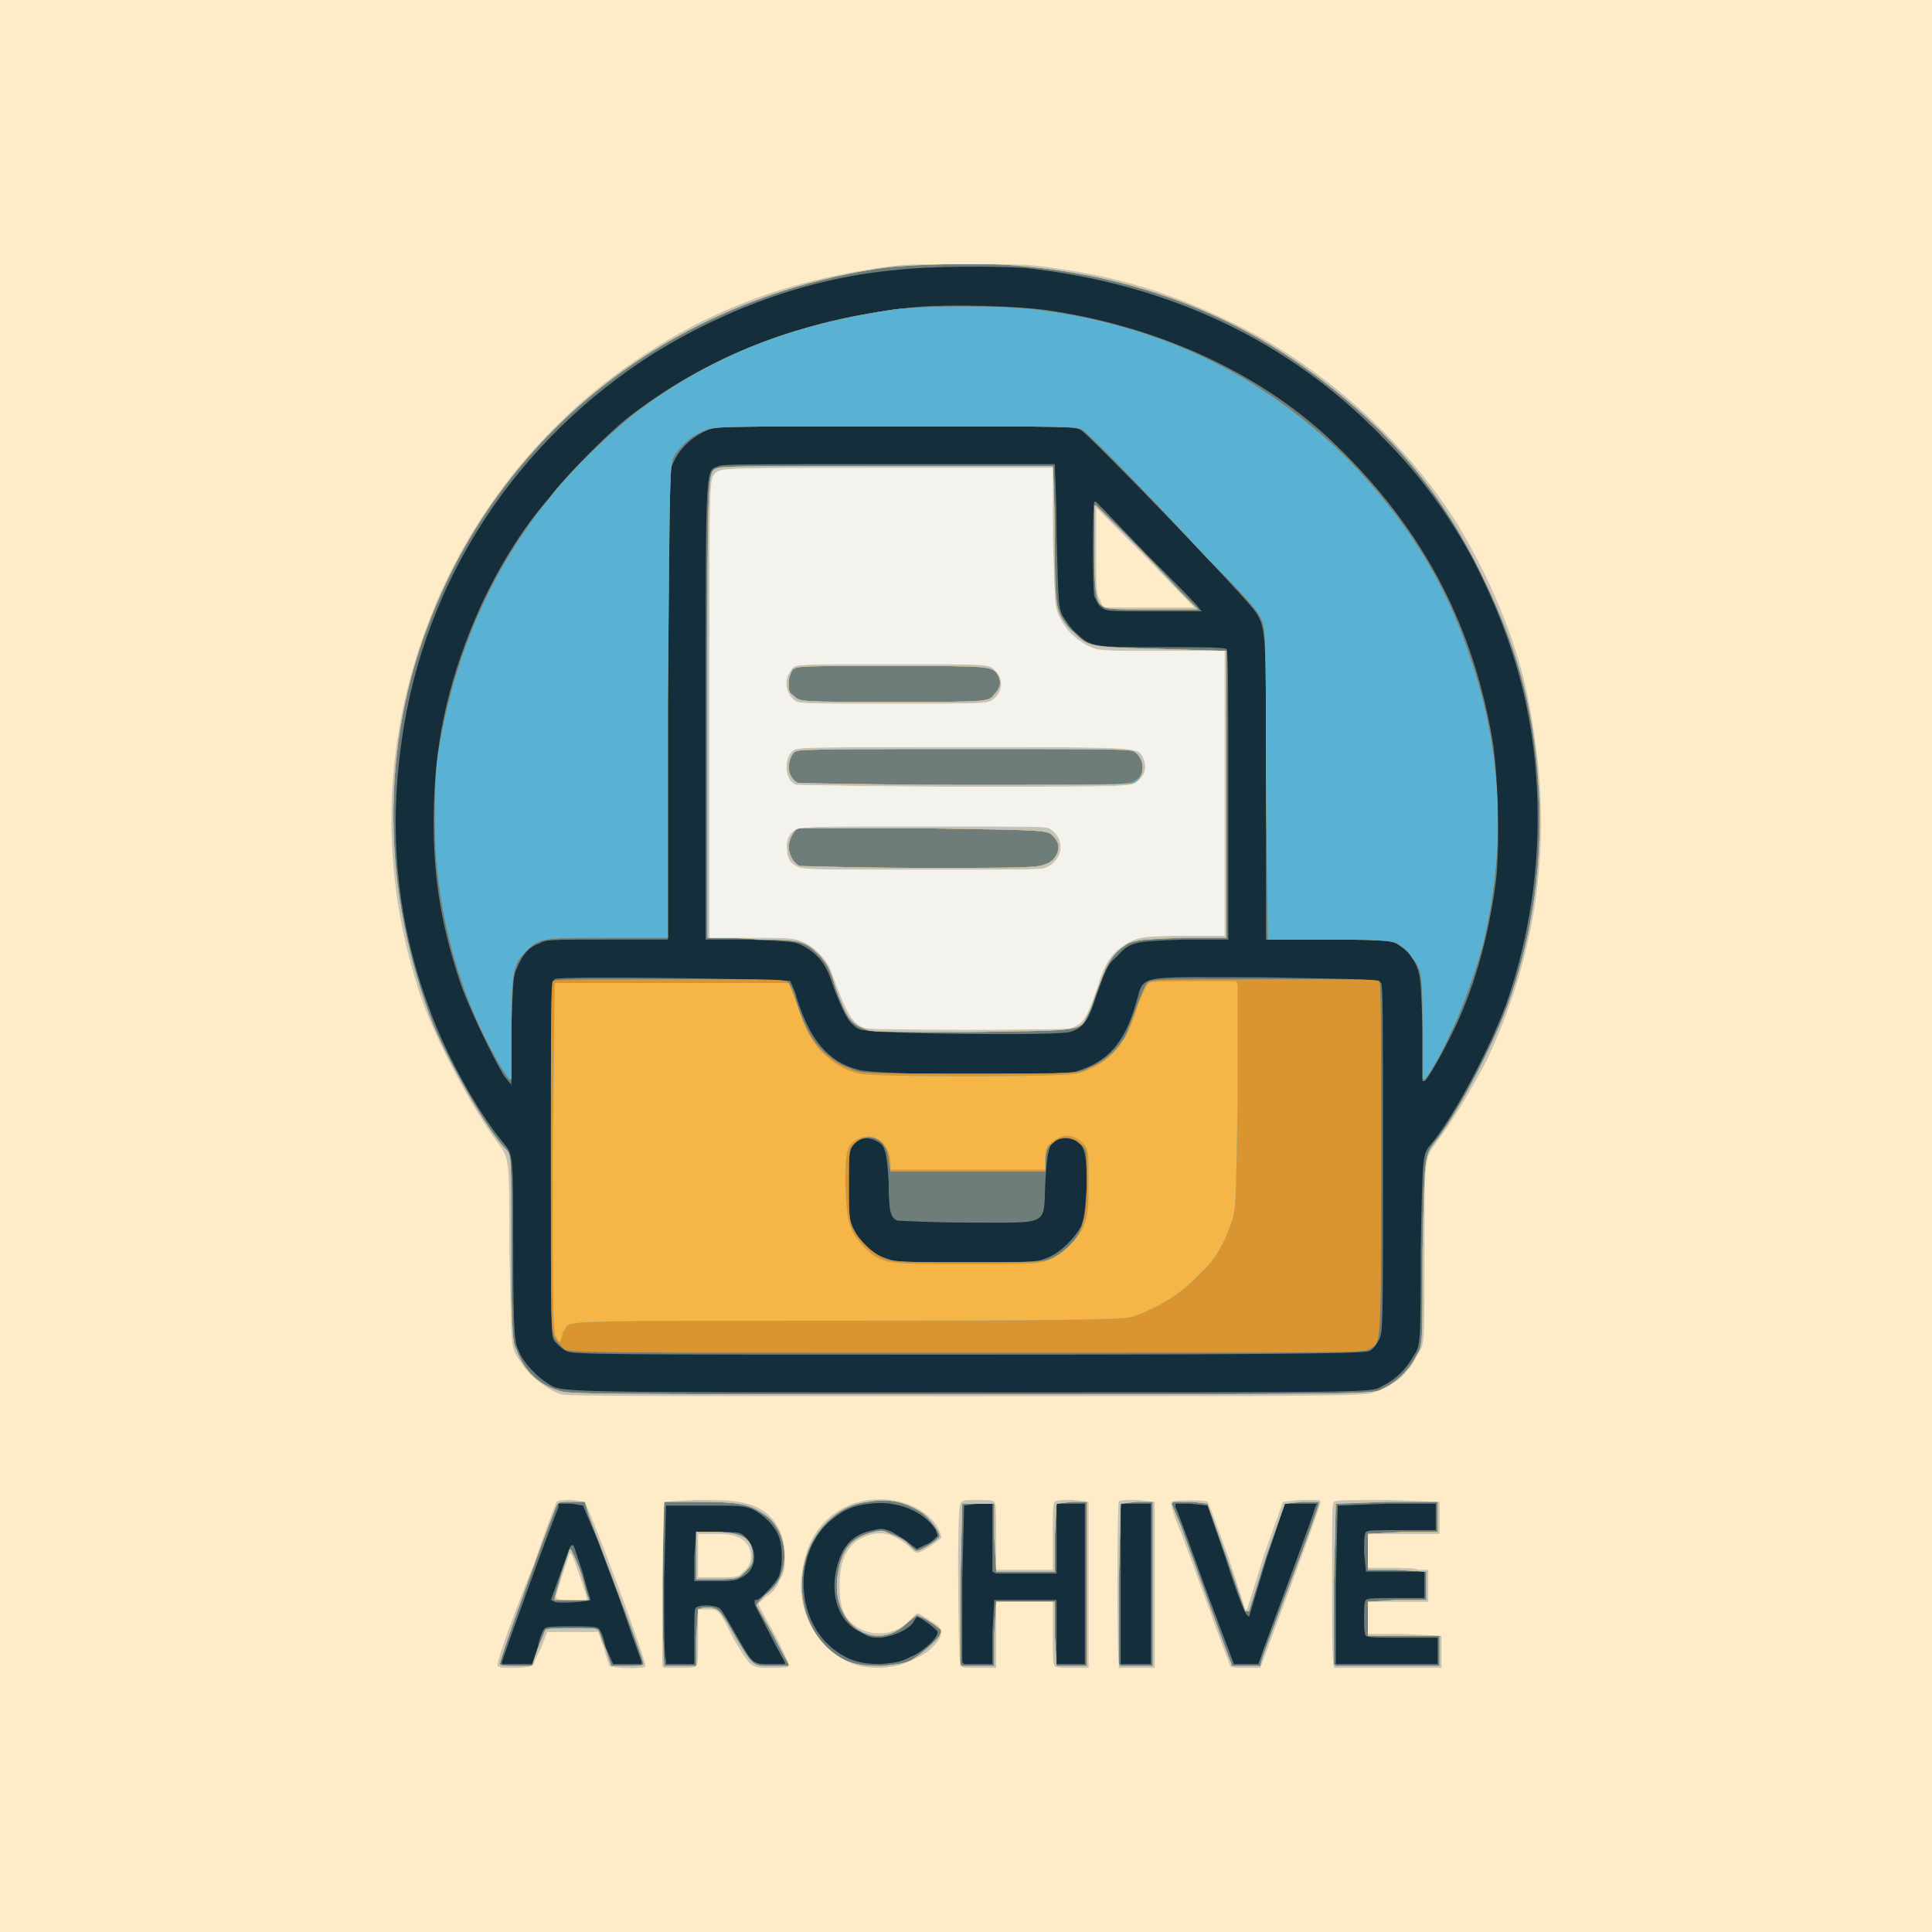 <?xml version="1.0" standalone="no"?>

<!DOCTYPE svg PUBLIC "-//W3C//DTD SVG 20010904//EN"

 "http://www.w3.org/TR/2001/REC-SVG-20010904/DTD/svg10.dtd">

<svg version="1.0" xmlns="http://www.w3.org/2000/svg"

 width="1024pt" height="1024pt" viewBox="0 0 1024 1024"

 preserveAspectRatio="xMidYMid meet">

<path fill="#152e3b" stroke="none" d="
M0 512

L0 0

L512 0

L1024 0

L1024 512

L1024 1024

L512 1024

L0 1024

L0 512

Z

"/>

<path fill="#6f7d7a" stroke="none" d="
M0 512

L0 0

L512 0

L1024 0

L1024 512

L1024 1024

L512 1024

L0 1024

L0 512

Z

M285 873

C286 868 288 863 289 863

C290 862 296 862 303 862

C310 862 316 862 317 863

C318 863 320 868 321 873

L325 882

L332 882

L340 882

L340 881

C340 880 336 870 332 858

C328 846 321 828 317 817

L309 798

L303 797

L296 797

L296 799

C292 808 266 880 266 881

L266 882

L274 882

L282 882

L285 873

Z

M368 867

C368 857 368 852 369 852

C372 850 381 851 382 853

C383 854 387 861 391 868

C399 882 399 882 408 882

L416 882

L416 881

C416 881 412 874 408 866

C404 858 400 851 400 850

L400 848

L401 848

C403 848 410 840 412 837

C415 832 415 821 413 815

C411 809 405 803 399 800

C394 798 392 798 373 798

L353 798

L352 838

C352 860 352 879 353 880

L353 882

L360 882

L368 882

L368 867

Z

M483 878

C490 875 497 868 497 865

C497 864 488 857 486 857

C486 857 485 858 484 860

C481 864 474 867 467 868

C462 868 461 868 456 865

C443 859 439 842 445 826

C448 818 453 813 463 811

C467 810 468 810 473 812

C476 814 480 816 482 818

L486 821

L490 819

C493 818 495 816 496 815

L497 814

L496 811

C490 801 475 795 461 797

C451 798 446 801 439 807

C420 825 422 860 443 875

C450 880 456 882 467 882

C476 881 477 881 483 878

Z

M526 865

L527 848

L543 848

L560 848

L560 865

L560 882

L568 882

L575 882

L575 840

L575 797

L568 797

L560 797

L560 815

L560 834

L545 834

C537 834 529 834 528 834

L526 833

L526 815

L526 797

L518 797

L511 798

L510 838

C510 861 510 880 510 881

L511 882

L518 882

L526 882

L526 865

Z

M610 840

L610 797

L602 797

L594 797

L594 840

L594 882

L602 882

L610 882

L610 840

Z

M669 876

C674 862 697 801 697 799

L698 797

L690 797

L681 797

L671 827

L662 857

L661 856

C660 856 655 843 650 827

L640 798

L631 797

L623 797

L623 799

C624 800 631 820 639 842

L654 882

L660 882

L667 882

L669 876

Z

M762 875

L762 868

L744 868

C731 868 725 868 724 867

C723 866 723 862 723 858

C723 853 723 849 724 848

C725 847 730 847 740 847

L755 847

L755 840

L755 833

L739 833

L724 833

L723 823

C723 817 723 813 724 812

C725 811 729 811 743 811

L761 811

L761 804

L761 797

L735 797

L709 798

L708 840

L708 882

L735 882

L762 882

L762 875

Z

M732 735

C740 731 745 726 749 719

C753 713 753 713 753 662

C754 612 754 612 758 607

C770 593 789 557 798 533

C809 502 815 468 815 434

C815 384 804 342 781 297

C768 273 753 252 733 232

C683 180 618 150 543 142

C528 141 493 141 476 143

C430 147 386 163 347 187

C274 233 225 307 213 392

C206 440 210 487 227 533

C235 556 252 588 267 606

C272 612 272 612 272 662

C272 710 273 712 275 716

C277 722 285 730 290 733

C298 738 287 738 514 738

C727 738 727 738 732 735

Z

M294 849

L292 848

L297 834

C300 826 302 819 303 819

L304 819

L309 834

C311 842 313 848 313 848

C312 849 295 850 294 849

Z

M368 825

L369 812

L380 812

C388 812 391 812 393 813

C402 819 402 832 393 836

C390 838 387 838 379 838

L368 838

L368 825

Z

M300 716

C298 715 296 713 294 711

C292 708 292 708 292 614

C292 531 292 520 294 519

C295 517 417 519 419 520

C419 521 421 524 422 528

C429 551 439 563 455 567

C464 570 562 570 570 568

C587 563 596 553 602 532

C607 516 600 518 670 518

C724 519 731 519 732 521

C733 522 733 542 733 614

C733 702 733 706 731 710

C730 712 728 715 726 716

C723 717 713 718 513 718

C320 718 303 718 300 716

Z

M554 667

C561 665 569 657 573 650

C575 644 575 642 576 629

C576 612 575 608 571 605

C567 603 564 603 560 604

C556 606 555 610 554 627

C553 650 557 648 514 648

C494 648 477 647 476 647

C472 646 471 642 471 626

C470 610 469 607 465 605

C460 602 454 603 451 609

C449 613 449 642 451 648

C455 658 461 664 470 667

C475 669 480 669 513 669

C544 669 550 669 554 667

Z

M267 570

C261 560 248 533 244 521

C233 488 229 461 230 426

C231 389 239 357 254 323

C263 303 276 281 291 264

C300 252 321 231 332 222

C374 189 425 169 483 163

C500 161 542 162 559 165

C615 174 666 197 704 232

C752 277 780 328 791 392

C794 410 795 447 793 466

C789 497 781 526 768 551

C763 561 756 573 755 573

L754 573

L754 546

C753 516 753 515 748 507

C746 504 743 502 740 500

C735 498 734 498 703 498

L671 498

L671 419

C671 334 671 334 666 325

C661 317 579 232 573 228

C569 226 569 226 474 226

C384 226 380 226 375 228

C365 232 357 241 355 251

C354 255 354 296 354 378

L354 498

L322 498

C292 498 289 498 286 500

C280 502 277 506 274 513

C272 517 272 519 271 546

L271 575

L267 570

Z

M458 546

C455 546 453 544 452 543

C449 541 445 532 441 521

C438 511 433 505 425 501

C421 499 419 499 397 498

L374 498

L374 376

C374 242 374 250 381 247

C383 246 398 246 471 246

C520 246 559 246 559 246

C559 246 560 263 560 284

C561 321 561 321 563 326

C565 329 568 334 571 336

C578 343 580 343 616 343

C634 343 649 343 650 344

C651 344 651 361 651 421

L651 498

L627 498

C601 499 599 499 592 507

C587 511 586 514 581 528

C577 541 574 545 567 547

C561 549 463 548 458 546

Z

M584 322

C582 321 581 318 580 316

C579 311 579 267 580 266

L581 266

L608 294

C623 309 636 322 636 323

L637 324

L612 324

C588 324 586 324 584 322

Z

"/>

<path fill="#da9531" stroke="none" d="
M0 512

L0 0

L512 0

L1024 0

L1024 512

L1024 1024

L512 1024

L0 1024

L0 512

Z

M285 874

C287 869 289 864 289 864

C290 863 296 863 303 863

C313 863 316 863 317 864

C318 865 319 870 321 874

L324 883

L332 883

C337 883 341 883 341 882

C342 882 325 837 312 803

L310 796

L303 796

C297 796 296 796 295 798

C293 802 264 881 265 882

C265 883 269 883 274 883

L282 883

L285 874

Z

M369 868

L370 853

L373 852

C381 852 381 852 390 868

C399 883 399 883 408 883

L418 883

L418 882

C418 882 414 875 410 867

C405 858 401 851 401 851

C401 850 403 848 406 845

C409 843 412 839 413 837

C419 825 415 808 404 802

C397 797 390 796 370 796

L352 796

L352 798

C351 800 351 879 352 881

L352 883

L360 883

L369 883

L369 868

Z

M483 880

C489 876 495 871 498 867

L499 864

L495 861

C492 859 489 857 488 857

L486 856

L481 860

C464 877 440 861 444 835

C446 821 451 815 463 812

C467 811 468 811 472 813

C475 814 479 816 481 818

C483 820 485 822 486 822

C488 822 498 816 498 814

C498 812 493 805 489 802

C480 796 471 794 460 796

C451 797 444 801 438 807

C419 826 421 862 443 877

C450 882 456 883 468 883

C476 882 478 882 483 880

Z

M527 866

L528 849

L543 849

L559 849

L559 866

L560 883

L568 883

L576 883

L576 840

L576 796

L568 796

L560 797

L559 815

L559 833

L543 833

L528 833

L527 815

L527 797

L518 797

L510 797

L509 838

C509 862 509 881 509 882

L510 883

L518 883

L527 883

L527 866

Z

M611 839

L611 796

L602 796

L594 797

L593 838

C593 862 593 881 593 882

L594 883

L602 883

L611 883

L611 839

Z

M669 879

C670 876 677 857 685 836

C693 815 699 798 699 797

L699 796

L690 796

L681 797

L671 825

L662 854

L661 854

L660 854

L650 825

L640 797

L632 796

C627 796 623 796 622 796

L621 797

L626 809

C635 834 651 878 652 880

L653 883

L660 883

L668 883

L669 879

Z

M763 875

L763 867

L744 867

L725 867

L725 858

L725 849

L740 848

L756 848

L756 840

L756 833

L740 832

L725 832

L725 822

L725 813

L743 812

L762 812

L762 804

L762 796

L735 796

L708 797

L707 838

C707 862 707 881 707 882

L708 883

L735 883

L763 883

L763 875

Z

M733 736

C741 732 747 726 751 718

C754 713 754 713 754 663

C755 613 755 613 760 606

C772 591 790 557 799 533

C811 500 817 464 816 426

C814 380 806 347 786 306

C765 262 737 229 700 201

C654 166 600 146 541 141

C524 139 483 140 468 142

C358 158 269 226 229 326

C201 395 202 473 230 544

C238 563 258 599 268 609

C271 612 271 612 271 662

C271 711 272 712 274 716

C278 727 286 734 296 737

C301 739 312 739 515 739

C728 739 728 739 733 736

Z

M294 847

C294 846 296 840 298 833

L302 821

L303 822

C303 822 306 828 308 834

C310 840 311 846 312 847

L312 848

L303 848

L294 848

L294 847

Z

M369 825

L369 812

L378 812

C393 812 399 815 399 825

C399 829 398 830 395 833

C392 836 392 837 380 837

L369 837

L369 825

Z

M299 715

C298 714 295 711 294 709

C292 705 292 704 292 613

C292 543 292 521 293 520

C294 519 309 519 356 519

C413 519 417 519 418 521

C419 522 421 526 422 531

C427 545 430 551 437 558

C442 562 446 565 450 566

C456 569 456 569 514 569

C572 569 572 569 577 566

C585 563 593 556 597 548

C598 545 601 538 603 532

C605 527 607 522 608 521

C609 519 615 519 670 519

C715 519 730 519 731 520

C732 521 732 543 732 614

C732 717 732 711 726 715

C723 717 719 717 513 717

C306 717 302 717 299 715

Z

M557 667

C562 665 568 660 571 655

C575 648 576 641 576 624

C576 609 576 609 572 606

C568 602 562 602 558 606

C555 608 555 609 554 615

L554 621

L513 621

L472 621

L471 615

C471 613 470 609 469 608

C466 602 458 601 453 606

C450 609 450 609 450 627

C450 644 450 646 452 651

C455 657 463 665 469 667

C473 669 480 669 513 669

C549 669 553 669 557 667

Z

M263 561

C247 533 236 499 232 463

C230 449 230 415 232 401

C240 349 260 302 292 263

C303 249 326 227 338 218

C378 188 420 172 474 164

C490 162 532 162 548 164

C615 172 669 199 714 243

C745 275 766 308 779 348

C796 397 798 447 787 496

C784 510 774 538 768 549

C765 557 756 572 755 572

L754 572

L754 546

C754 517 754 514 748 507

C747 505 744 502 742 501

C739 499 738 498 705 498

L672 498

L671 415

C671 333 671 333 668 327

C666 323 659 315 640 296

C603 256 578 231 574 228

C571 226 571 226 475 226

C379 226 379 226 374 228

C366 231 361 236 357 242

C355 248 355 248 354 372

L354 497

L323 497

C287 497 286 497 279 504

C272 511 271 514 271 546

L271 572

L270 572

C270 572 266 567 263 561

Z

M460 546

C451 543 449 540 443 524

C440 514 439 512 435 507

C427 499 425 498 403 498

C392 497 382 497 379 497

L375 497

L375 376

C375 243 375 250 381 248

C383 247 410 247 471 247

C519 247 558 247 558 247

C558 247 559 264 559 284

C559 319 560 321 562 326

C563 328 566 333 569 335

C577 343 577 343 616 344

L650 345

L650 421

L650 497

L627 497

C604 498 604 498 598 500

C590 505 587 510 583 521

C581 526 579 533 577 537

C572 547 576 546 514 547

C485 547 461 547 460 546

Z

M554 458

C558 457 561 453 561 449

C561 447 560 445 558 443

C555 440 555 440 490 439

C455 439 425 439 423 439

C421 440 418 445 418 449

C418 453 421 458 424 459

C426 459 454 460 488 460

C541 460 550 460 554 458

Z

M601 414

C607 412 607 403 602 399

C600 397 598 397 512 397

C464 397 423 397 423 398

C420 398 418 403 418 407

C418 410 421 415 424 415

C425 415 465 416 512 416

C586 416 599 416 601 414

Z

M527 368

C530 365 531 362 529 358

C526 353 526 353 472 353

C423 353 423 353 420 355

C419 357 418 359 418 362

C418 366 418 367 421 369

C424 372 424 372 474 372

C524 372 524 372 527 368

Z

M584 321

C581 319 580 314 580 290

L580 268

L581 268

C581 268 604 290 626 314

L635 323

L611 323

C591 323 586 323 584 321

Z

"/>

<path fill="#59b2d4" stroke="none" d="
M0 512

L0 0

L512 0

L1024 0

L1024 512

L1024 1024

L512 1024

L0 1024

L0 512

Z

M285 874

C287 869 289 864 289 864

C290 863 296 863 303 863

C313 863 316 863 317 864

C318 865 319 870 321 874

L324 883

L332 883

C337 883 341 883 341 882

C342 882 325 837 312 803

L310 796

L303 796

C297 796 296 796 295 798

C293 802 264 881 265 882

C265 883 269 883 274 883

L282 883

L285 874

Z

M369 868

L370 853

L373 852

C381 852 381 852 390 868

C399 883 399 883 408 883

L418 883

L418 882

C418 882 414 875 410 867

C405 858 401 851 401 851

C401 850 403 848 406 845

C409 843 412 839 413 837

C419 825 415 808 404 802

C397 797 390 796 370 796

L352 796

L352 798

C351 800 351 879 352 881

L352 883

L360 883

L369 883

L369 868

Z

M483 880

C489 876 495 871 498 867

L499 864

L495 861

C492 859 489 857 488 857

L486 856

L481 860

C464 877 440 861 444 835

C446 821 451 815 463 812

C467 811 468 811 472 813

C475 814 479 816 481 818

C483 820 485 822 486 822

C488 822 498 816 498 814

C498 812 493 805 489 802

C480 796 471 794 460 796

C451 797 444 801 438 807

C419 826 421 862 443 877

C450 882 456 883 468 883

C476 882 478 882 483 880

Z

M527 866

L528 849

L543 849

L559 849

L559 866

L560 883

L568 883

L576 883

L576 840

L576 796

L568 796

L560 797

L559 815

L559 833

L543 833

L528 833

L527 815

L527 797

L518 797

L510 797

L509 838

C509 862 509 881 509 882

L510 883

L518 883

L527 883

L527 866

Z

M611 839

L611 796

L602 796

L594 797

L593 838

C593 862 593 881 593 882

L594 883

L602 883

L611 883

L611 839

Z

M669 879

C670 876 677 857 685 836

C693 815 699 798 699 797

L699 796

L690 796

L681 797

L671 825

L662 854

L661 854

L660 854

L650 825

L640 797

L632 796

C627 796 623 796 622 796

L621 797

L626 809

C635 834 651 878 652 880

L653 883

L660 883

L668 883

L669 879

Z

M763 875

L763 867

L744 867

L725 867

L725 858

L725 849

L740 848

L756 848

L756 840

L756 833

L740 832

L725 832

L725 822

L725 813

L743 812

L762 812

L762 804

L762 796

L735 796

L708 797

L707 838

C707 862 707 881 707 882

L708 883

L735 883

L763 883

L763 875

Z

M733 736

C741 732 747 726 751 718

C754 713 754 713 754 663

C755 613 755 613 760 606

C772 591 790 557 799 533

C811 500 817 464 816 426

C814 380 806 347 786 306

C765 262 737 229 700 201

C654 166 600 146 541 141

C524 139 483 140 468 142

C358 158 269 226 229 326

C201 395 202 473 230 544

C238 563 258 599 268 609

C271 612 271 612 271 662

C271 711 272 712 274 716

C278 727 286 734 296 737

C301 739 312 739 515 739

C728 739 728 739 733 736

Z

M294 847

C294 846 296 840 298 833

L302 821

L303 822

C303 822 306 828 308 834

C310 840 311 846 312 847

L312 848

L303 848

L294 848

L294 847

Z

M369 825

L369 812

L378 812

C393 812 399 815 399 825

C399 829 398 830 395 833

C392 836 392 837 380 837

L369 837

L369 825

Z

M295 709

C293 707 293 696 293 613

L294 521

L356 521

L418 521

L422 531

C426 544 429 550 435 557

C441 563 447 567 455 569

C463 571 563 571 571 569

C588 564 597 554 603 533

C605 528 607 523 608 522

C609 520 612 520 632 520

L655 520

L656 522

C656 524 656 550 656 582

C655 640 655 640 653 647

C649 659 644 668 636 675

C626 686 614 693 600 698

C594 699 588 700 452 700

C307 700 305 700 300 703

C300 704 299 705 298 707

C298 709 297 710 297 711

L296 711

L295 709

Z

M555 668

C562 666 570 658 574 651

C576 645 577 644 577 627

C577 609 577 609 573 605

C568 601 563 601 558 605

C555 607 554 609 554 614

L554 620

L513 620

L472 620

L472 617

C472 606 463 599 454 604

C449 607 448 610 448 628

C449 649 450 652 458 661

C468 670 467 670 513 670

C545 670 551 670 555 668

Z

M263 561

C247 533 236 499 232 463

C230 449 230 415 232 401

C240 349 260 302 292 263

C303 249 326 227 338 218

C378 188 420 172 474 164

C490 162 532 162 548 164

C615 172 669 199 714 243

C745 275 766 308 779 348

C796 397 798 447 787 496

C784 510 774 538 768 549

C765 557 756 572 755 572

L754 572

L754 546

C754 517 754 514 748 507

C747 505 744 502 742 501

C739 499 738 498 705 498

L672 498

L671 415

C671 333 671 333 668 327

C666 323 659 315 640 296

C603 256 578 231 574 228

C571 226 571 226 475 226

C379 226 379 226 374 228

C366 231 361 236 357 242

C355 248 355 248 354 372

L354 497

L323 497

C287 497 286 497 279 504

C272 511 271 514 271 546

L271 572

L270 572

C270 572 266 567 263 561

Z

M460 546

C451 543 449 540 443 524

C440 514 439 512 435 507

C427 499 425 498 403 498

C392 497 382 497 379 497

L375 497

L375 376

C375 243 375 250 381 248

C383 247 410 247 471 247

C519 247 558 247 558 247

C558 247 559 264 559 284

C559 319 560 321 562 326

C563 328 566 333 569 335

C577 343 577 343 616 344

L650 345

L650 421

L650 497

L627 497

C604 498 604 498 598 500

C590 505 587 510 583 521

C581 526 579 533 577 537

C572 547 576 546 514 547

C485 547 461 547 460 546

Z

M554 458

C558 457 561 453 561 449

C561 447 560 445 558 443

C555 440 555 440 490 439

C455 439 425 439 423 439

C421 440 418 445 418 449

C418 453 421 458 424 459

C426 459 454 460 488 460

C541 460 550 460 554 458

Z

M601 414

C607 412 607 403 602 399

C600 397 598 397 512 397

C464 397 423 397 423 398

C420 398 418 403 418 407

C418 410 421 415 424 415

C425 415 465 416 512 416

C586 416 599 416 601 414

Z

M527 368

C530 365 531 362 529 358

C526 353 526 353 472 353

C423 353 423 353 420 355

C419 357 418 359 418 362

C418 366 418 367 421 369

C424 372 424 372 474 372

C524 372 524 372 527 368

Z

M584 321

C581 319 580 314 580 290

L580 268

L581 268

C581 268 604 290 626 314

L635 323

L611 323

C591 323 586 323 584 321

Z

"/>

<path fill="#f5b647" stroke="none" d="
M0 512

L0 0

L512 0

L1024 0

L1024 512

L1024 1024

L512 1024

L0 1024

L0 512

Z

M285 874

C287 869 289 864 289 864

C290 863 296 863 303 863

C313 863 316 863 317 864

C318 865 319 870 321 874

L324 883

L332 883

C337 883 341 883 341 882

C342 882 325 837 312 803

L310 796

L303 796

C297 796 296 796 295 798

C293 802 264 881 265 882

C265 883 269 883 274 883

L282 883

L285 874

Z

M369 868

L370 853

L373 852

C381 852 381 852 390 868

C399 883 399 883 408 883

L418 883

L418 882

C418 882 414 875 410 867

C405 858 401 851 401 851

C401 850 403 848 406 845

C409 843 412 839 413 837

C419 825 415 808 404 802

C397 797 390 796 370 796

L352 796

L352 798

C351 800 351 879 352 881

L352 883

L360 883

L369 883

L369 868

Z

M483 880

C489 876 495 871 498 867

L499 864

L495 861

C492 859 489 857 488 857

L486 856

L481 860

C464 877 440 861 444 835

C446 821 451 815 463 812

C467 811 468 811 472 813

C475 814 479 816 481 818

C483 820 485 822 486 822

C488 822 498 816 498 814

C498 812 493 805 489 802

C480 796 471 794 460 796

C451 797 444 801 438 807

C419 826 421 862 443 877

C450 882 456 883 468 883

C476 882 478 882 483 880

Z

M527 866

L528 849

L543 849

L559 849

L559 866

L560 883

L568 883

L576 883

L576 840

L576 796

L568 796

L560 797

L559 815

L559 833

L543 833

L528 833

L527 815

L527 797

L518 797

L510 797

L509 838

C509 862 509 881 509 882

L510 883

L518 883

L527 883

L527 866

Z

M611 839

L611 796

L602 796

L594 797

L593 838

C593 862 593 881 593 882

L594 883

L602 883

L611 883

L611 839

Z

M669 879

C670 876 677 857 685 836

C693 815 699 798 699 797

L699 796

L690 796

L681 797

L671 825

L662 854

L661 854

L660 854

L650 825

L640 797

L632 796

C627 796 623 796 622 796

L621 797

L626 809

C635 834 651 878 652 880

L653 883

L660 883

L668 883

L669 879

Z

M763 875

L763 867

L744 867

L725 867

L725 858

L725 849

L740 848

L756 848

L756 840

L756 833

L740 832

L725 832

L725 822

L725 813

L743 812

L762 812

L762 804

L762 796

L735 796

L708 797

L707 838

C707 862 707 881 707 882

L708 883

L735 883

L763 883

L763 875

Z

M733 736

C741 732 747 726 751 718

C754 713 754 713 754 663

C755 613 755 613 760 606

C772 591 790 557 799 533

C811 500 817 464 816 426

C814 380 806 347 786 306

C765 262 737 229 700 201

C654 166 600 146 541 141

C524 139 483 140 468 142

C358 158 269 226 229 326

C201 395 202 473 230 544

C238 563 258 599 268 609

C271 612 271 612 271 662

C271 711 272 712 274 716

C278 727 286 734 296 737

C301 739 312 739 515 739

C728 739 728 739 733 736

Z

M294 847

C294 846 296 840 298 833

L302 821

L303 822

C303 822 306 828 308 834

C310 840 311 846 312 847

L312 848

L303 848

L294 848

L294 847

Z

M369 825

L369 812

L378 812

C393 812 399 815 399 825

C399 829 398 830 395 833

C392 836 392 837 380 837

L369 837

L369 825

Z

M295 709

C293 707 293 696 293 613

L294 521

L356 521

L418 521

L422 531

C426 544 429 550 435 557

C441 563 447 567 455 569

C463 571 563 571 571 569

C588 564 597 554 603 533

C605 528 607 523 608 522

C609 520 612 520 632 520

L655 520

L656 522

C656 524 656 550 656 582

C655 640 655 640 653 647

C649 659 644 668 636 675

C626 686 614 693 600 698

C594 699 588 700 452 700

C307 700 305 700 300 703

C300 704 299 705 298 707

C298 709 297 710 297 711

L296 711

L295 709

Z

M555 668

C562 666 570 658 574 651

C576 645 577 644 577 627

C577 609 577 609 573 605

C568 601 563 601 558 605

C555 607 554 609 554 614

L554 620

L513 620

L472 620

L472 617

C472 606 463 599 454 604

C449 607 448 610 448 628

C449 649 450 652 458 661

C468 670 467 670 513 670

C545 670 551 670 555 668

Z

M460 546

C451 543 449 540 443 524

C440 514 439 512 435 507

C427 499 425 498 403 498

C392 497 382 497 379 497

L375 497

L375 376

C375 243 375 250 381 248

C383 247 410 247 471 247

C519 247 558 247 558 247

C558 247 559 264 559 284

C559 319 560 321 562 326

C563 328 566 333 569 335

C577 343 577 343 616 344

L650 345

L650 421

L650 497

L627 497

C604 498 604 498 598 500

C590 505 587 510 583 521

C581 526 579 533 577 537

C572 547 576 546 514 547

C485 547 461 547 460 546

Z

M554 458

C558 457 561 453 561 449

C561 447 560 445 558 443

C555 440 555 440 490 439

C455 439 425 439 423 439

C421 440 418 445 418 449

C418 453 421 458 424 459

C426 459 454 460 488 460

C541 460 550 460 554 458

Z

M601 415

C607 412 607 403 602 399

C600 397 598 397 512 397

C464 397 423 397 423 398

C420 398 418 403 418 407

C418 410 420 414 423 415

C425 415 464 416 512 416

C586 416 598 416 601 415

Z

M527 368

C530 365 531 362 529 358

C526 353 526 353 472 353

C423 353 423 353 420 355

C419 357 418 359 418 362

C418 366 418 367 421 369

C424 372 424 372 474 372

C524 372 524 372 527 368

Z

M584 321

C581 319 580 314 580 290

L580 268

L581 268

C581 268 604 290 626 314

L635 323

L611 323

C591 323 586 323 584 321

Z

"/>

<path fill="#c5c3b8" stroke="none" d="
M0 512

L0 0

L512 0

L1024 0

L1024 512

L1024 1024

L512 1024

L0 1024

L0 512

Z

M285 874

C287 869 289 864 289 864

C290 863 296 863 303 863

C313 863 316 863 317 864

C318 865 319 870 321 874

L324 883

L332 883

C337 883 341 883 341 882

C342 882 325 837 312 803

L310 796

L303 796

C297 796 296 796 295 798

C293 802 264 881 265 882

C265 883 269 883 274 883

L282 883

L285 874

Z

M369 868

L370 853

L373 852

C381 852 381 852 390 868

C399 883 399 883 408 883

L418 883

L418 882

C418 882 414 875 410 867

C405 858 401 851 401 851

C401 850 403 848 406 845

C409 843 412 839 413 837

C419 825 415 808 404 802

C397 797 390 796 370 796

L352 796

L352 798

C351 800 351 879 352 881

L352 883

L360 883

L369 883

L369 868

Z

M483 880

C489 876 495 871 498 867

L499 864

L495 861

C492 859 489 857 488 857

L486 856

L481 860

C464 877 440 861 444 835

C446 821 451 815 463 812

C467 811 468 811 472 813

C475 814 479 816 481 818

C483 820 485 822 486 822

C488 822 498 816 498 814

C498 812 493 805 489 802

C480 796 471 794 460 796

C451 797 444 801 438 807

C419 826 421 862 443 877

C450 882 456 883 468 883

C476 882 478 882 483 880

Z

M527 866

L528 849

L543 849

L559 849

L559 866

L560 883

L568 883

L576 883

L576 840

L576 796

L568 796

L560 797

L559 815

L559 833

L543 833

L528 833

L527 815

L527 797

L518 797

L510 797

L509 838

C509 862 509 881 509 882

L510 883

L518 883

L527 883

L527 866

Z

M611 839

L611 796

L602 796

L594 797

L593 838

C593 862 593 881 593 882

L594 883

L602 883

L611 883

L611 839

Z

M669 879

C670 876 677 857 685 836

C693 815 699 798 699 797

L699 796

L690 796

L681 797

L671 825

L662 854

L661 854

L660 854

L650 825

L640 797

L632 796

C627 796 623 796 622 796

L621 797

L626 809

C635 834 651 878 652 880

L653 883

L660 883

L668 883

L669 879

Z

M763 875

L763 867

L744 867

L725 867

L725 858

L725 849

L740 848

L756 848

L756 840

L756 833

L740 832

L725 832

L725 822

L725 813

L743 812

L762 812

L762 804

L762 796

L735 796

L708 797

L707 838

C707 862 707 881 707 882

L708 883

L735 883

L763 883

L763 875

Z

M733 736

C741 732 747 726 751 718

C754 713 754 713 754 663

C755 613 755 613 760 606

C772 591 790 557 799 533

C811 500 817 464 816 426

C814 380 806 347 786 306

C765 262 737 229 700 201

C654 166 600 146 541 141

C524 139 483 140 468 142

C358 158 269 226 229 326

C201 395 202 473 230 544

C238 563 258 599 268 609

C271 612 271 612 271 662

C271 711 272 712 274 716

C278 727 286 734 296 737

C301 739 312 739 515 739

C728 739 728 739 733 736

Z

M294 847

C294 846 296 840 298 833

L302 821

L303 822

C303 822 306 828 308 834

C310 840 311 846 312 847

L312 848

L303 848

L294 848

L294 847

Z

M369 825

L369 812

L378 812

C393 812 399 815 399 825

C399 829 398 830 395 833

C392 836 392 837 380 837

L369 837

L369 825

Z

M460 546

C451 543 449 540 443 524

C440 514 439 512 435 507

C427 499 425 498 403 498

C392 497 382 497 379 497

L375 497

L375 376

C375 243 375 250 381 248

C383 247 410 247 471 247

C519 247 558 247 558 247

C558 247 559 264 559 284

C559 319 560 321 562 326

C563 328 566 333 569 335

C577 343 577 343 616 344

L650 345

L650 421

L650 497

L627 497

C604 498 604 498 598 500

C590 505 587 510 583 521

C581 526 579 533 577 537

C572 547 576 546 514 547

C485 547 461 547 460 546

Z

M554 458

C558 457 561 453 561 449

C561 447 560 445 558 443

C555 440 555 440 490 439

C455 439 425 439 423 439

C421 440 418 445 418 449

C418 453 421 458 424 459

C426 459 454 460 488 460

C541 460 550 460 554 458

Z

M601 415

C607 412 607 403 602 399

C600 397 598 397 512 397

C464 397 423 397 423 398

C420 398 418 403 418 407

C418 410 420 414 423 415

C425 415 464 416 512 416

C586 416 598 416 601 415

Z

M527 368

C530 365 531 362 529 358

C526 353 526 353 472 353

C423 353 423 353 420 355

C419 357 418 359 418 362

C418 366 418 367 421 369

C424 372 424 372 474 372

C524 372 524 372 527 368

Z

M584 321

C581 319 580 314 580 290

L580 268

L581 268

C581 268 604 290 626 314

L635 323

L611 323

C591 323 586 323 584 321

Z

"/>

<path fill="#feebc7" stroke="none" d="
M0 512

L0 0

L512 0

L1024 0

L1024 512

L1024 1024

L512 1024

L0 1024

L0 512

Z

M283 882

C283 881 285 877 287 873

L290 865

L303 865

L317 865

L320 873

C321 878 323 882 323 883

C324 884 342 885 342 883

C343 882 324 830 313 803

L310 796

L303 795

C300 795 296 795 295 796

C295 796 289 811 283 829

C276 846 269 865 267 871

C265 877 263 883 264 883

C264 884 268 884 273 884

C280 884 282 883 283 882

Z

M369 883

C370 882 370 877 370 867

L370 853

L375 853

C381 853 381 853 389 869

C398 884 398 884 408 884

C413 884 418 884 418 883

C419 883 415 875 411 867

C406 858 402 851 402 850

C402 850 404 848 406 846

C409 845 412 841 413 838

C416 833 416 831 416 825

C416 809 407 798 391 796

C387 795 377 795 368 795

L352 796

L351 839

C351 862 351 882 351 883

L352 884

L360 884

C365 884 368 884 369 883

Z

M483 880

C490 877 493 875 497 870

C500 865 500 863 493 859

C490 857 487 855 486 855

C486 855 484 857 482 859

C473 868 459 868 450 859

C446 854 445 849 445 840

C445 827 449 819 457 815

C466 811 472 812 481 819

C483 821 485 823 486 823

C489 823 498 816 499 815

C499 814 498 811 496 808

C486 794 461 790 444 801

C433 808 427 819 425 834

C422 852 432 872 448 880

C454 883 458 884 468 884

C475 883 477 883 483 880

Z

M528 866

L528 849

L543 849

L558 849

L558 865

C558 878 558 882 559 883

C560 884 564 884 569 884

L577 884

L577 840

L577 796

L569 795

C564 795 560 795 559 796

C558 797 558 801 558 815

L558 832

L543 832

L528 832

L528 815

C528 803 528 797 527 796

C526 795 523 795 518 795

C511 795 510 795 509 797

C507 800 508 881 509 883

C510 884 513 884 519 884

L528 884

L528 866

Z

M612 840

L612 796

L603 795

C596 795 593 795 593 796

C592 798 592 880 593 882

L593 884

L602 884

L612 884

L612 840

Z

M684 841

C693 817 700 797 700 796

L699 795

L689 795

L680 796

L670 824

L661 853

L660 853

C660 853 656 840 651 825

C645 809 641 797 640 796

C640 795 621 795 621 796

C620 796 622 803 625 810

C628 817 635 837 641 853

C646 868 652 882 652 883

C653 884 656 884 661 884

L668 884

L684 841

Z

M764 875

L764 867

L744 866

L725 866

L725 858

L725 849

L741 849

L757 849

L757 840

L757 832

L752 832

C750 831 743 831 736 831

L725 831

L725 822

L725 813

L744 813

L763 813

L763 804

L763 796

L736 795

C716 795 708 795 707 796

C706 797 706 804 706 839

C706 862 706 882 707 883

L707 884

L735 884

L764 884

L764 875

Z

M728 738

C735 736 743 731 746 726

C748 725 750 720 752 717

C755 712 755 712 755 663

C755 614 755 614 761 606

C770 594 779 579 788 562

C815 505 823 445 812 382

C807 347 792 310 772 277

C744 233 701 194 653 171

C620 155 594 147 558 142

C545 140 539 140 513 140

C493 140 479 140 473 141

C420 148 378 163 337 191

C288 224 248 274 227 330

C202 395 201 465 224 531

C232 553 250 587 264 606

C270 614 270 614 270 663

C271 712 271 712 273 717

C278 727 287 735 297 739

C301 740 341 740 512 740

C703 740 723 740 728 738

Z

M295 847

C294 847 296 842 298 835

L302 823

L303 824

C304 825 311 846 311 847

L311 848

L303 848

C299 848 295 848 295 847

Z

M370 825

L370 813

L379 813

C390 813 394 815 397 820

C399 825 398 830 394 833

C391 836 391 836 380 836

L370 836

L370 825

Z

M459 545

C452 543 449 538 441 516

C439 509 431 501 425 499

C421 497 416 497 398 497

L376 497

L376 375

C376 254 376 254 379 251

C382 248 382 248 470 248

L558 248

L558 284

C559 321 559 321 561 326

C565 334 569 338 576 342

C582 345 582 345 615 345

L649 345

L649 420

L649 496

L627 496

C605 496 604 497 599 499

C590 504 586 509 582 522

C576 540 574 543 567 545

C563 546 463 546 459 545

Z

M554 460

C564 456 565 444 556 439

C554 438 544 438 488 438

C423 438 423 438 420 441

C418 443 417 445 417 448

C417 454 418 457 422 459

C425 461 428 461 488 461

C539 461 552 461 554 460

Z

M603 414

C607 411 608 406 606 402

C603 396 608 396 511 396

C423 396 423 396 420 398

C415 403 416 414 422 416

C424 416 464 417 512 417

C600 417 600 417 603 414

Z

M526 371

C532 367 532 359 527 355

C524 352 524 352 474 352

C423 352 423 352 420 354

C419 356 417 358 417 360

C416 364 418 369 421 371

C423 373 424 373 473 373

C521 373 523 373 526 371

Z

M587 322

C585 322 584 321 583 318

C581 315 581 311 581 292

L581 269

L607 295

L633 322

L632 322

C631 322 590 322 587 322

Z

"/>

<path fill="#f3f2ed" stroke="none" d="
M459 545

C452 543 449 538 441 516

C439 509 431 501 425 499

C421 497 416 497 398 497

L376 497

L376 375

C376 254 376 254 379 251

C382 248 382 248 470 248

L558 248

L558 284

C559 321 559 321 561 326

C565 334 569 338 576 342

C582 345 582 345 615 345

L649 345

L649 420

L649 496

L627 496

C605 496 604 497 599 499

C590 504 586 509 582 522

C576 540 574 543 567 545

C563 546 463 546 459 545

Z

M554 460

C564 456 565 444 556 439

C554 438 544 438 488 438

C423 438 423 438 420 441

C418 443 417 445 417 448

C417 454 418 457 422 459

C425 461 428 461 488 461

C539 461 552 461 554 460

Z

M603 414

C607 411 608 406 606 402

C603 396 608 396 511 396

C423 396 423 396 420 398

C415 403 416 414 422 416

C424 416 464 417 512 417

C600 417 600 417 603 414

Z

M526 371

C532 367 532 359 527 355

C524 352 524 352 474 352

C423 352 423 352 420 354

C419 356 417 358 417 360

C416 364 418 369 421 371

C423 373 424 373 473 373

C521 373 523 373 526 371

Z

"/>

</svg>

